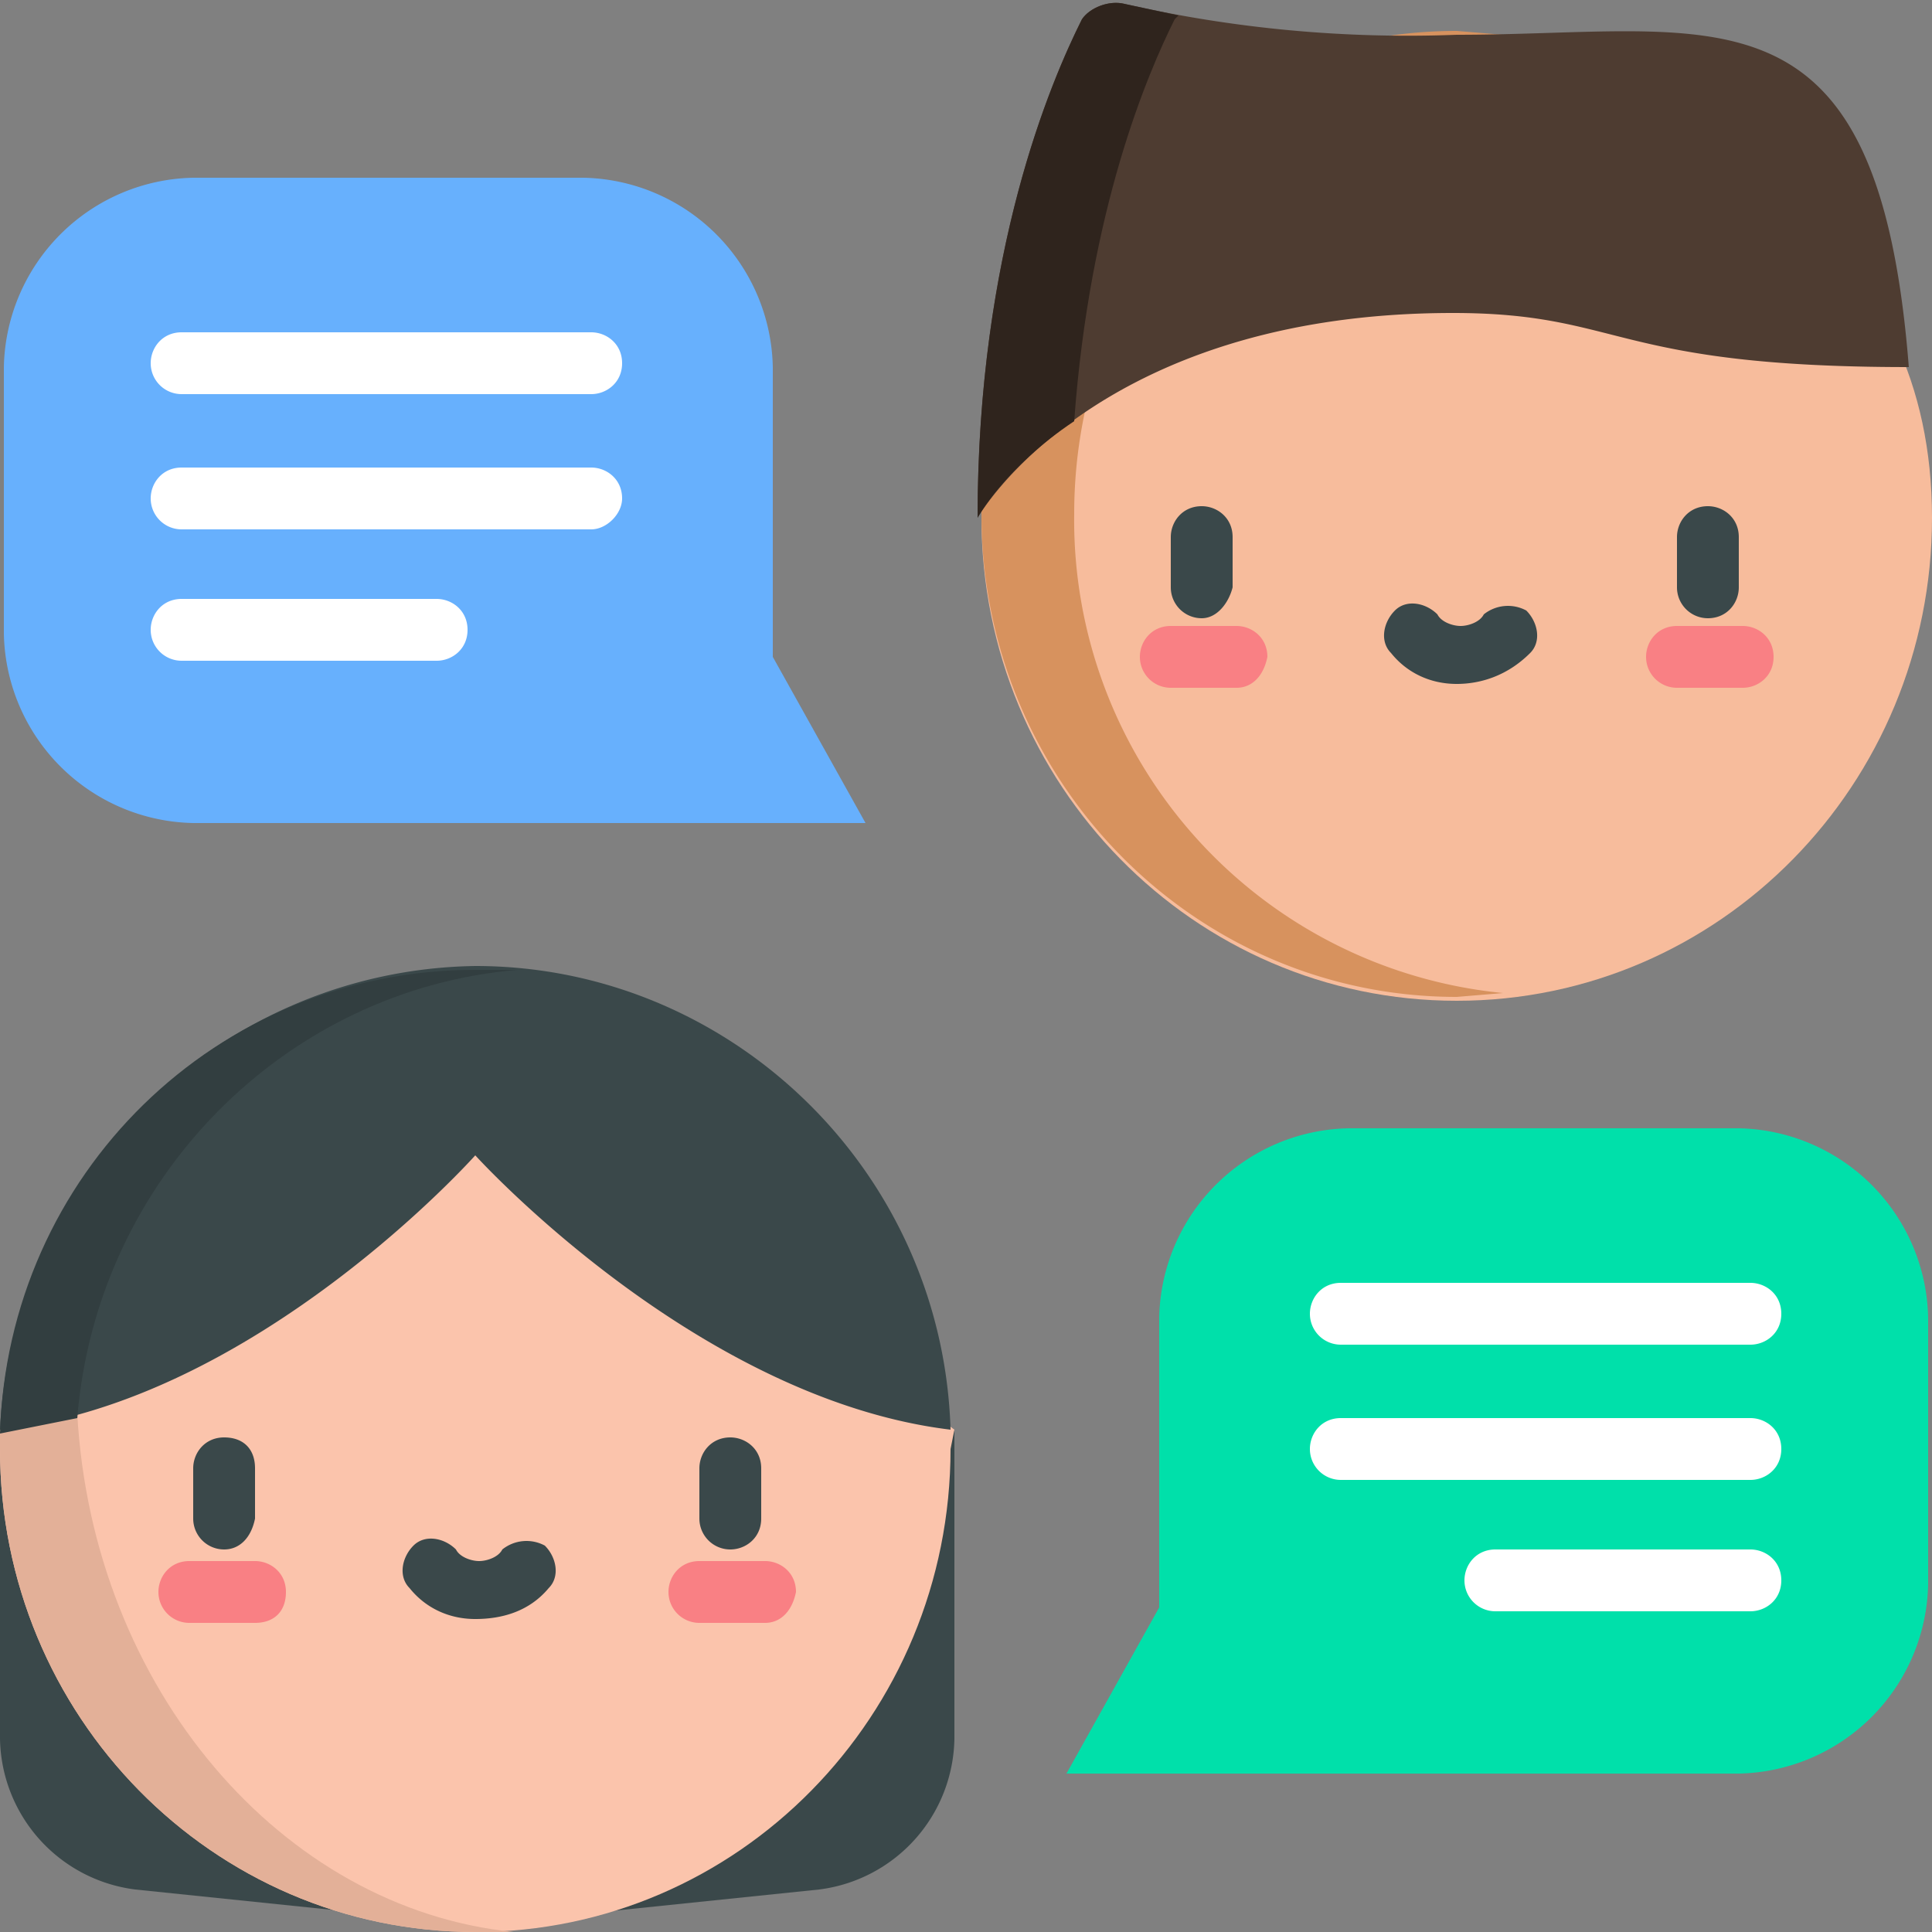 <svg xmlns="http://www.w3.org/2000/svg" viewBox="229.7 231 50 50">
  <rect x="229.7" y="231" width="50" height="50" fill="#808080" stroke="none"/>
  <rect id="trans_BG" x="229.698" y="230.998" opacity="0" fill="none" width="50" height="50"/>
  <path fill="#F7BC9C" d="M267.4 233.9c-6.8 0-12.3 3.6-12.3 10.5s5.5 12.5 12.3 12.5c6.8 0 12.3-5.6 12.3-12.5 0-7-5.5-10.5-12.3-10.5z"/>
  <path fill="#D7925E" d="M257.5 244.3c0-6.5 4.9-11.8 11.1-12.4l-1.2-.1c-6.8 0-12.3 5.6-12.3 12.5s5.5 12.5 12.3 12.5l1.2-.1a12.3 12.3 0 0 1-11.1-12.4z"/>
  <path fill="#3A484A" d="M273.9 247a.8.8 0 0 1-.8-.8v-1.3c0-.4.3-.8.8-.8.4 0 .8.3.8.8v1.3c0 .4-.3.8-.8.8z"/>
  <path fill="#F98084" d="M274.8 248.8h-1.7a.8.8 0 0 1-.8-.8c0-.4.3-.8.8-.8h1.7c.4 0 .8.3.8.8s-.4.8-.8.8z"/>
  <path fill="#3A484A" d="M260.8 247a.8.8 0 0 1-.8-.8v-1.3c0-.4.3-.8.8-.8.4 0 .8.3.8.8v1.3c-.1.4-.4.8-.8.8z"/>
  <path fill="#F98084" d="M261.7 248.8H260a.8.8 0 0 1-.8-.8c0-.4.3-.8.8-.8h1.7c.4 0 .8.3.8.8-.1.5-.4.8-.8.8z"/>
  <path fill="#3A484A" d="M267.4 248.7c-.7 0-1.3-.3-1.7-.8-.3-.3-.2-.8.1-1.1.3-.3.8-.2 1.1.1.1.2.4.3.6.3.2 0 .5-.1.6-.3a1 1 0 0 1 1.1-.1c.3.3.4.8.1 1.1-.6.6-1.3.8-1.9.8z"/>
  <path fill="#4E3C31" d="M279.1 240.5c-.8-10.2-5-8.6-11.7-8.6a33 33 0 0 1-8.6-.8c-.4-.1-.9.1-1.1.4-.8 1.6-2.7 6-2.7 12.9 0 0 3-5.3 12.3-5.3 4.4 0 4.1 1.4 11.8 1.4z"/>
  <path fill="#2F241D" d="M260.1 231.5l.1-.1-1.4-.3c-.4-.1-.9.1-1.1.4-.8 1.6-2.7 6-2.7 12.9 0 0 .7-1.3 2.5-2.5.4-5.5 1.9-9 2.6-10.4z"/>
  <path fill="#3A484A" d="M229.7 268v8a4 4 0 0 0 3.5 3.9l5.8.6-9.3-12.5zm24.7 0v8a4 4 0 0 1-3.5 3.9l-5.8.6 9.3-12.5z"/>
  <path fill="#FBC4AC" d="M254.4 268l-12.6-9.4-12.1 9.4v.5c0 6.9 5.5 12.5 12.3 12.5s12.3-5.6 12.3-12.5l.1-.5z"/>
  <path fill="#E3B098" d="M231.7 267.6l-2 .4v.5c0 6.9 5.5 12.5 12.3 12.5h1c-6-.6-10.9-6.3-11.3-13.4z"/>
  <path fill="#3A484A" d="M235.5 271.1a.8.8 0 0 1-.8-.8V269c0-.4.3-.8.8-.8s.8.3.8.8v1.3c-.1.5-.4.8-.8.8z"/>
  <path fill="#F98084" d="M236.3 273h-1.7a.8.8 0 0 1-.8-.8c0-.4.3-.8.8-.8h1.7c.4 0 .8.3.8.8s-.3.8-.8.8z"/>
  <path fill="#3A484A" d="M248.6 271.1a.8.8 0 0 1-.8-.8V269c0-.4.3-.8.8-.8.4 0 .8.3.8.8v1.3c0 .5-.4.8-.8.8z"/>
  <path fill="#F98084" d="M249.5 273h-1.7a.8.8 0 0 1-.8-.8c0-.4.3-.8.8-.8h1.7c.4 0 .8.3.8.8-.1.5-.4.8-.8.8z"/>
  <path fill="#3A484A" d="M242 272.9c-.7 0-1.3-.3-1.7-.8-.3-.3-.2-.8.1-1.1.3-.3.8-.2 1.1.1.1.2.4.3.6.3.2 0 .5-.1.6-.3a1 1 0 0 1 1.1-.1c.3.3.4.8.1 1.1-.5.6-1.2.8-1.9.8zm-12.3-4.9c6.6-.7 12.3-7.1 12.3-7.1s5.7 6.3 12.3 7.1c-.2-6.7-5.7-12-12.3-12-6.6.1-12 5.4-12.3 12z"/>
  <path fill="#323E40" d="M243.1 256.1H242c-6.7 0-12.1 5.3-12.3 12l2-.4c.5-6.2 5.4-11.1 11.4-11.6z"/>
  <path fill="#67B0FD" d="M249.7 248v-7.5a5 5 0 0 0-4.9-4.9h-10.1a5 5 0 0 0-4.9 4.9v6.9a5 5 0 0 0 4.9 4.9h17.4l-2.4-4.3z"/>
  <path fill="#FFF" d="M245 241.2h-10.6a.8.8 0 0 1-.8-.8c0-.4.3-.8.8-.8H245c.4 0 .8.3.8.8s-.4.8-.8.8zm0 3.5h-10.6a.8.8 0 0 1-.8-.8c0-.4.3-.8.8-.8H245c.4 0 .8.3.8.8 0 .4-.4.8-.8.8zm-4 3.4h-6.6a.8.8 0 0 1-.8-.8c0-.4.3-.8.8-.8h6.6c.4 0 .8.3.8.8s-.4.8-.8.8z"/>
  <path fill="#00E0AA" d="M259.7 272.6v-7.5a5 5 0 0 1 4.9-4.9h10.1a5 5 0 0 1 4.9 4.9v6.9a5 5 0 0 1-4.9 4.9h-17.4l2.4-4.3z"/>
  <path fill="#FFF" d="M275 265.8h-10.6a.8.8 0 0 1-.8-.8c0-.4.3-.8.8-.8H275c.4 0 .8.3.8.8s-.4.8-.8.8zm0 3.5h-10.6a.8.8 0 0 1-.8-.8c0-.4.3-.8.8-.8H275c.4 0 .8.3.8.8s-.4.8-.8.8zm0 3.4h-6.6a.8.8 0 0 1-.8-.8c0-.4.3-.8.8-.8h6.6c.4 0 .8.3.8.8s-.4.8-.8.8z"/>
</svg>
